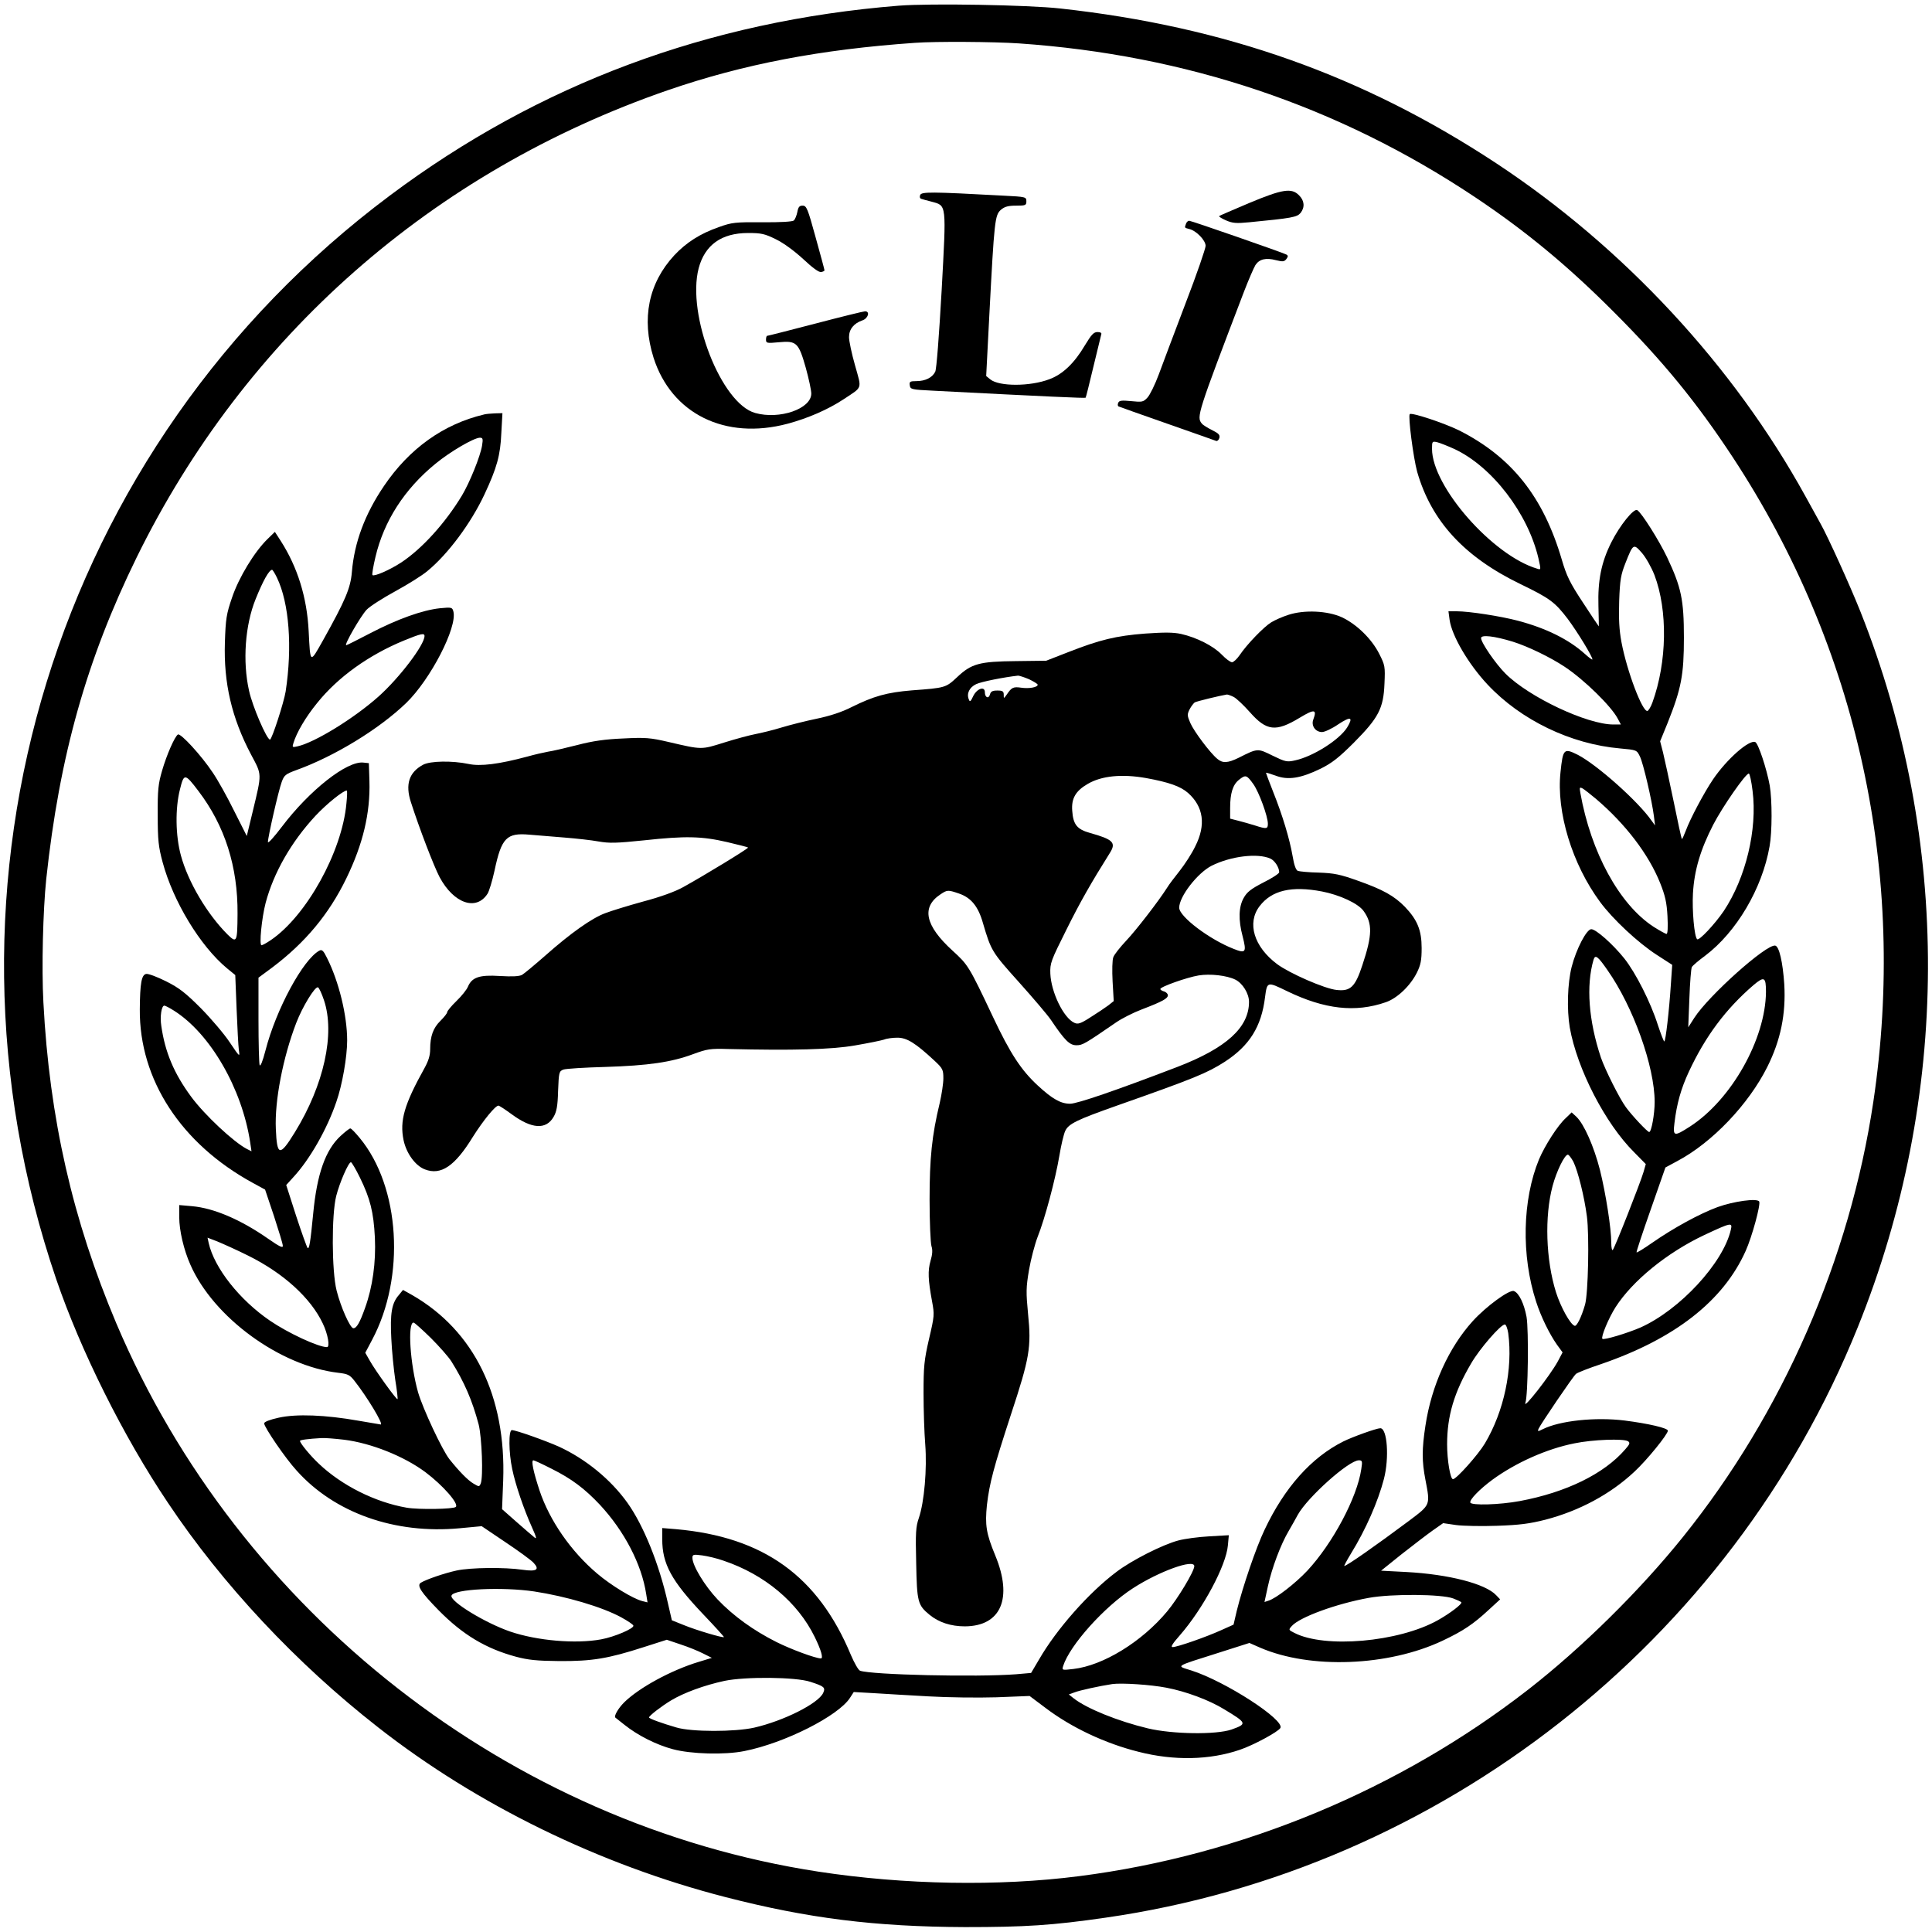 <?xml version="1.0" standalone="no"?>
<!DOCTYPE svg PUBLIC "-//W3C//DTD SVG 20010904//EN"
 "http://www.w3.org/TR/2001/REC-SVG-20010904/DTD/svg10.dtd">
<svg version="1.0" xmlns="http://www.w3.org/2000/svg"
 width="1024pt" height="1024pt" viewBox="0 0 1024 1024"
 preserveAspectRatio="xMidYMid meet">
<g transform="translate(0,1024) scale(0.1,-0.1)"
fill="#000000" stroke="none">
<path d="M4765 10210 c-1011 -81 -1908 -415 -2698 -1006 -1776 -1327 -2487
-3637 -1769 -5744 130 -380 355 -832 592 -1185 289 -433 681 -852 1115 -1191
524 -410 1172 -727 1840 -899 439 -113 793 -157 1270 -159 319 0 462 9 745 50
1776 255 3314 1461 3986 3128 492 1218 497 2583 14 3796 -53 133 -171 394
-211 465 -9 17 -45 82 -80 145 -382 693 -963 1319 -1639 1765 -703 463 -1435
724 -2310 820 -170 19 -690 28 -855 15z m635 -200 c887 -61 1693 -332 2415
-813 270 -180 495 -366 740 -612 259 -259 438 -478 630 -770 663 -1010 924
-2208 744 -3415 -125 -835 -480 -1648 -1008 -2305 -229 -285 -537 -589 -821
-810 -683 -531 -1520 -879 -2380 -989 -427 -55 -926 -46 -1383 24 -1636 251
-3070 1372 -3721 2907 -231 547 -354 1086 -386 1700 -10 184 -2 489 15 653 70
653 214 1164 479 1705 575 1172 1568 2046 2816 2477 401 138 808 216 1310 251
108 8 417 6 550 -3z"/>
<path d="M6621 9164 c-85 -36 -157 -67 -159 -69 -3 -3 13 -13 36 -23 35 -15
53 -17 124 -10 227 22 252 27 271 49 24 30 21 66 -8 94 -39 40 -87 33 -264
-41z"/>
<path d="M4877 9206 c-4 -10 -1 -18 6 -20 6 -2 31 -9 55 -15 80 -22 78 -6 53
-469 -14 -245 -27 -417 -34 -432 -15 -31 -52 -50 -100 -50 -34 0 -38 -3 -35
-22 3 -22 8 -23 128 -29 599 -31 802 -40 804 -37 2 2 20 75 41 163 21 88 40
166 42 173 3 7 -4 12 -20 12 -20 0 -32 -13 -66 -69 -56 -95 -118 -155 -189
-181 -102 -39 -266 -39 -313 -1 l-22 18 17 329 c26 494 29 524 61 552 20 17
39 22 81 22 50 0 54 2 54 23 0 23 -2 24 -122 30 -386 21 -434 21 -441 3z"/>
<path d="M4226 9116 c-4 -19 -12 -39 -19 -45 -8 -6 -72 -10 -168 -9 -142 1
-160 -1 -227 -25 -101 -35 -174 -82 -238 -150 -137 -148 -175 -336 -110 -543
95 -297 379 -438 710 -350 108 29 214 75 296 129 104 69 98 51 62 180 -18 63
-32 130 -32 150 0 42 25 73 71 89 30 10 42 48 14 48 -8 0 -126 -29 -263 -65
-138 -36 -252 -65 -256 -65 -3 0 -6 -9 -6 -20 0 -19 5 -20 68 -14 94 9 105 -2
143 -136 16 -58 29 -119 29 -136 0 -81 -168 -139 -297 -103 -180 49 -364 520
-300 767 33 124 121 187 262 187 70 0 88 -4 147 -33 41 -20 97 -61 145 -105
49 -46 84 -72 96 -69 9 2 17 6 17 9 0 4 -21 82 -47 175 -42 153 -48 168 -69
168 -17 0 -23 -7 -28 -34z"/>
<path d="M6286 9054 c-8 -22 -9 -21 18 -28 37 -9 86 -60 86 -89 0 -14 -47
-151 -106 -304 -58 -153 -122 -322 -142 -377 -20 -54 -47 -109 -60 -123 -22
-24 -28 -25 -87 -19 -50 5 -64 3 -68 -9 -4 -8 -3 -16 1 -19 4 -2 120 -43 257
-91 138 -48 255 -90 261 -92 6 -2 14 5 17 16 4 16 -4 24 -38 41 -24 12 -49 27
-55 35 -29 35 -24 51 223 698 25 65 53 129 61 142 21 32 56 40 109 26 36 -9
44 -8 55 6 10 14 10 18 0 24 -21 11 -504 179 -515 179 -6 0 -14 -7 -17 -16z"/>
<path d="M2565 8043 c-215 -51 -396 -181 -530 -379 -101 -149 -157 -299 -170
-456 -7 -85 -34 -149 -153 -362 -70 -124 -67 -126 -76 49 -9 179 -59 339 -148
478 l-31 48 -39 -38 c-69 -67 -152 -203 -188 -310 -30 -87 -34 -113 -38 -238
-7 -215 36 -400 139 -595 58 -109 58 -95 8 -303 l-31 -128 -67 133 c-36 73
-87 165 -114 204 -59 89 -170 210 -184 201 -17 -11 -59 -106 -84 -192 -20 -69
-24 -101 -23 -235 0 -134 4 -168 26 -250 56 -208 199 -444 341 -562 l44 -36 7
-179 c4 -98 9 -196 12 -218 6 -39 5 -39 -48 40 -29 44 -98 125 -153 181 -82
82 -115 108 -185 143 -46 23 -93 41 -105 39 -25 -4 -33 -50 -34 -188 -3 -372
219 -712 598 -919 l66 -36 47 -140 c25 -77 47 -148 47 -158 1 -13 -17 -5 -77
37 -146 102 -289 163 -404 173 l-68 6 0 -65 c0 -69 24 -173 59 -251 122 -279
475 -537 784 -573 51 -6 61 -11 86 -43 67 -85 155 -231 139 -231 -2 0 -55 9
-118 20 -175 31 -329 37 -423 16 -46 -10 -77 -22 -77 -30 0 -20 113 -186 172
-250 201 -225 521 -338 864 -306 l117 11 126 -85 c69 -46 136 -95 148 -108 35
-37 18 -49 -57 -38 -95 14 -276 12 -350 -4 -64 -14 -161 -47 -190 -65 -22 -15
2 -51 95 -146 127 -129 250 -203 410 -246 64 -17 110 -22 230 -23 173 -1 258
13 447 74 l122 39 74 -25 c40 -13 94 -35 119 -48 l46 -23 -69 -21 c-146 -44
-317 -137 -396 -215 -32 -32 -56 -74 -46 -81 1 -1 23 -18 48 -38 70 -56 169
-106 256 -129 96 -26 275 -31 379 -10 213 42 498 186 560 282 l20 31 105 -6
c58 -4 188 -11 290 -17 102 -6 264 -8 361 -5 l176 7 84 -63 c137 -104 317
-189 494 -233 187 -48 377 -44 537 11 71 24 201 94 214 115 26 42 -290 247
-471 305 -82 26 -96 18 144 94 l163 52 57 -25 c266 -115 679 -99 967 37 110
52 163 88 244 163 l61 56 -21 22 c-57 61 -252 111 -476 123 l-134 7 107 86
c60 47 134 104 165 126 l57 40 68 -10 c37 -5 136 -7 218 -4 119 4 172 11 255
32 181 47 346 136 472 254 68 63 178 199 178 218 0 14 -104 38 -230 54 -155
19 -343 -1 -433 -46 -26 -13 -28 -13 -23 1 9 22 184 280 199 292 8 7 67 30
133 52 390 134 647 334 766 599 34 75 81 248 72 263 -12 18 -135 1 -221 -30
-95 -35 -234 -111 -346 -189 -43 -30 -80 -53 -83 -51 -2 2 32 105 75 227 l78
223 63 34 c185 98 378 301 477 499 71 142 99 280 90 438 -8 118 -27 201 -48
205 -47 9 -353 -265 -429 -383 l-32 -50 6 153 c3 84 9 159 13 166 4 8 36 35
70 60 166 125 303 356 342 580 14 76 14 245 1 322 -16 89 -61 225 -77 231 -33
13 -150 -90 -223 -197 -47 -69 -122 -210 -145 -273 -10 -26 -19 -46 -21 -44
-2 2 -22 93 -44 202 -23 110 -48 226 -56 258 l-15 58 40 98 c72 181 86 253 86
451 0 202 -14 267 -89 426 -43 90 -135 236 -158 250 -18 12 -93 -81 -138 -171
-53 -106 -72 -201 -68 -338 2 -59 2 -107 2 -107 -1 0 -39 57 -84 126 -70 106
-87 142 -112 227 -98 334 -266 545 -545 686 -80 39 -251 96 -261 86 -10 -10
19 -232 39 -305 75 -262 250 -452 548 -596 155 -75 182 -95 250 -184 52 -70
131 -199 131 -215 0 -4 -18 9 -41 30 -85 76 -203 135 -354 175 -91 24 -258 50
-324 50 l-44 0 6 -45 c12 -85 99 -234 201 -343 176 -188 440 -316 703 -339 88
-8 88 -8 105 -43 18 -37 64 -236 74 -316 l6 -49 -19 26 c-71 102 -288 295
-390 348 -74 37 -79 33 -92 -91 -23 -212 62 -489 210 -689 67 -91 201 -216
300 -280 l82 -53 -7 -101 c-9 -141 -28 -305 -35 -305 -3 0 -18 39 -34 87 -38
120 -117 276 -178 353 -61 76 -150 155 -175 155 -25 0 -80 -106 -104 -200 -22
-88 -26 -225 -10 -321 39 -220 188 -509 341 -661 l62 -63 -12 -42 c-17 -58
-152 -401 -163 -413 -4 -5 -8 12 -8 38 0 76 -29 261 -60 386 -32 125 -84 242
-124 281 l-26 24 -31 -30 c-43 -39 -111 -146 -142 -219 -88 -214 -95 -510 -15
-755 25 -78 70 -170 110 -227 l30 -41 -26 -49 c-42 -76 -186 -260 -171 -218
14 39 18 385 6 455 -13 70 -40 127 -67 137 -24 9 -146 -80 -218 -159 -127
-140 -219 -342 -251 -555 -19 -124 -19 -188 0 -286 26 -136 28 -131 -86 -217
-177 -132 -331 -240 -344 -240 -2 0 13 29 35 65 79 128 144 277 175 396 29
112 18 269 -19 269 -20 0 -148 -46 -196 -70 -170 -85 -312 -245 -417 -467 -46
-96 -117 -305 -148 -431 l-17 -73 -67 -30 c-77 -35 -231 -89 -256 -89 -12 0 0
19 38 62 124 142 246 371 255 477 l5 54 -104 -6 c-57 -3 -131 -13 -164 -22
-83 -22 -247 -105 -327 -166 -147 -110 -319 -305 -411 -465 l-42 -71 -80 -7
c-207 -16 -769 -3 -827 19 -9 4 -30 41 -48 83 -174 418 -463 626 -927 667
l-73 6 0 -59 c0 -131 48 -220 217 -398 62 -65 111 -119 110 -121 -6 -5 -145
36 -211 63 l-65 26 -21 91 c-47 210 -130 413 -214 531 -89 125 -223 234 -365
299 -72 32 -227 87 -248 87 -18 0 -17 -119 2 -207 17 -83 62 -214 104 -307 24
-53 27 -66 14 -55 -10 8 -53 45 -95 82 l-77 68 6 152 c16 446 -154 793 -481
982 l-50 28 -22 -27 c-38 -43 -47 -98 -40 -231 3 -66 13 -165 21 -219 9 -54
14 -100 12 -102 -5 -5 -118 152 -147 204 l-24 42 36 68 c178 334 149 811 -65
1070 -23 28 -45 51 -50 51 -4 1 -28 -18 -52 -40 -80 -74 -125 -201 -145 -411
-15 -155 -21 -191 -30 -182 -4 5 -32 82 -61 171 l-52 162 39 43 c86 93 178
254 227 399 31 88 57 238 57 324 0 133 -44 313 -107 438 -19 39 -27 46 -41 38
-86 -47 -229 -311 -285 -529 -15 -58 -27 -87 -31 -77 -3 9 -6 117 -6 240 l0
223 73 54 c175 132 300 282 392 471 89 183 128 347 123 517 l-3 95 -29 3 c-87
10 -286 -147 -432 -340 -41 -54 -74 -91 -74 -81 0 27 56 272 73 318 13 36 20
42 77 63 203 73 440 218 583 356 129 125 272 402 250 485 -6 22 -9 23 -72 17
-92 -10 -224 -57 -368 -132 -67 -35 -125 -64 -128 -64 -13 0 77 155 108 188
17 18 86 62 152 98 66 36 143 84 170 107 109 89 232 255 303 407 66 141 84
207 89 323 l6 107 -39 -1 c-22 -1 -48 -3 -59 -6z m-10 -165 c-9 -56 -66 -197
-107 -265 -89 -147 -212 -282 -321 -354 -61 -40 -144 -76 -153 -67 -3 3 4 46
16 96 45 191 154 360 318 494 79 65 203 137 235 138 16 0 18 -5 12 -42z m5154
-18 c199 -93 389 -340 445 -579 14 -62 14 -62 -7 -55 -236 70 -557 436 -557
635 0 40 1 41 28 35 15 -4 56 -20 91 -36z m1060 -668 c71 -187 67 -461 -11
-676 -8 -22 -20 -42 -26 -44 -26 -8 -109 210 -138 365 -12 65 -15 122 -12 218
4 112 9 139 33 200 41 104 43 105 87 55 21 -24 50 -75 67 -118z m-7301 -14
c65 -135 82 -368 46 -603 -9 -57 -73 -255 -83 -255 -17 0 -93 176 -111 259
-35 156 -21 348 35 486 39 97 71 154 87 155 3 0 15 -19 26 -42z m782 -309 c0
-47 -133 -222 -244 -321 -129 -115 -338 -244 -430 -264 -26 -6 -28 -5 -21 17
17 56 64 137 126 213 110 137 273 254 460 331 90 37 109 41 109 24z m5768 -30
c80 -25 198 -82 275 -133 104 -69 248 -210 282 -276 l16 -30 -40 0 c-139 0
-447 145 -572 270 -52 52 -129 164 -129 188 0 19 70 11 168 -19z m1271 -791
c26 -205 -36 -461 -153 -637 -47 -69 -131 -159 -141 -149 -15 14 -27 153 -22
243 7 123 40 233 108 365 50 96 171 270 188 270 5 0 14 -42 20 -92z m-8237 -1
c140 -184 209 -401 207 -651 -1 -150 -4 -157 -53 -109 -108 108 -209 278 -247
418 -29 105 -31 251 -5 352 21 85 26 85 98 -10z m7408 -42 c156 -133 278 -293
339 -445 27 -68 35 -103 39 -177 3 -58 1 -93 -5 -93 -5 0 -36 17 -69 38 -181
118 -332 394 -388 710 -5 29 -4 31 12 23 9 -5 42 -31 72 -56z m-6624 -24 c-23
-255 -212 -596 -401 -724 -22 -15 -44 -27 -49 -27 -13 0 1 144 22 225 43 161
136 323 264 461 60 64 147 134 166 134 3 0 2 -31 -2 -69z m6684 -883 c137
-195 250 -511 250 -699 0 -63 -17 -159 -29 -159 -9 0 -91 87 -123 131 -34 46
-111 200 -133 264 -65 195 -79 381 -39 518 9 29 22 20 74 -55z m840 -115 c-2
-250 -183 -572 -403 -714 -84 -54 -91 -53 -82 19 12 102 35 183 76 271 88 189
196 333 342 459 58 49 67 44 67 -35z m-7643 -44 c60 -177 0 -450 -154 -700
-80 -130 -95 -128 -101 17 -7 149 38 380 108 562 33 86 99 194 115 189 6 -2
20 -32 32 -68z m-796 -55 c193 -121 362 -414 405 -699 l7 -47 -24 12 c-70 36
-224 180 -295 276 -91 123 -139 236 -159 376 -8 50 1 108 16 108 5 0 28 -12
50 -26z m7418 -801 c24 -49 58 -183 72 -291 13 -101 7 -407 -10 -467 -19 -66
-44 -116 -55 -112 -23 7 -74 99 -99 178 -54 173 -61 402 -18 563 21 79 64 166
81 166 5 0 18 -17 29 -37z m-6431 -85 c54 -111 72 -181 79 -318 6 -131 -12
-261 -52 -372 -28 -79 -45 -108 -62 -108 -17 0 -67 112 -89 200 -26 103 -27
403 -2 501 18 71 65 179 78 179 4 0 26 -37 48 -82z m7266 -275 c-40 -177 -271
-426 -479 -519 -69 -30 -195 -68 -202 -60 -9 9 33 110 70 168 90 140 273 289
470 382 143 67 150 68 141 29z m-7859 -138 c186 -92 332 -224 396 -360 27 -56
39 -125 22 -125 -46 0 -207 75 -302 140 -161 110 -295 279 -325 412 l-6 28 52
-20 c29 -12 103 -45 163 -75z m969 -437 c46 -46 94 -101 108 -123 69 -110 111
-207 145 -335 17 -68 25 -278 11 -313 -8 -18 -9 -18 -39 0 -29 17 -75 64 -127
129 -39 50 -140 266 -166 354 -42 149 -57 370 -24 370 5 0 46 -37 92 -82z
m5710 26 c25 -189 -22 -414 -124 -585 -36 -60 -151 -189 -169 -189 -14 0 -31
100 -31 185 0 150 37 275 127 428 45 78 157 207 179 207 6 0 14 -21 18 -46z
m-6169 -565 c142 -18 316 -87 430 -172 93 -70 178 -167 161 -184 -12 -12 -197
-15 -261 -4 -167 29 -344 118 -465 233 -45 42 -100 109 -100 121 0 5 42 11
115 15 17 1 70 -3 120 -9z m6804 -8 c12 -8 9 -16 -15 -43 -112 -130 -313 -228
-559 -274 -108 -20 -256 -24 -262 -8 -5 15 48 70 117 121 123 90 288 164 435
193 96 20 261 26 284 11z m-5705 -146 c106 -53 175 -105 256 -191 129 -139
221 -315 245 -473 l7 -44 -28 7 c-48 12 -165 83 -238 145 -140 118 -253 282
-306 440 -33 100 -46 161 -33 161 5 0 48 -20 97 -45z m4291 -2 c-22 -151 -152
-394 -286 -538 -64 -68 -166 -147 -206 -159 l-21 -7 18 83 c21 97 68 222 110
293 16 28 38 66 49 87 52 93 270 288 323 288 18 0 20 -4 13 -47z m-3380 -485
c217 -73 393 -220 483 -404 33 -67 47 -114 33 -114 -28 0 -158 48 -236 87
-123 62 -228 138 -312 226 -68 72 -133 179 -133 220 0 18 5 19 52 13 29 -4 80
-16 113 -28z m2495 -29 c0 -27 -88 -173 -144 -240 -135 -162 -340 -287 -497
-305 -60 -7 -61 -7 -54 16 35 110 218 314 370 412 139 90 325 157 325 117z
m-3499 -134 c170 -26 361 -82 463 -138 33 -18 61 -37 63 -43 5 -15 -100 -60
-171 -73 -135 -25 -339 -7 -481 41 -134 46 -322 161 -312 191 11 35 268 47
438 22z m4871 -37 c21 -8 40 -17 43 -20 8 -8 -59 -59 -125 -96 -208 -116 -600
-150 -761 -66 -30 15 -30 16 -12 36 42 47 236 118 408 149 121 22 385 20 447
-3z m-3407 -442 c74 -24 81 -30 68 -59 -26 -56 -209 -148 -366 -184 -103 -23
-332 -23 -412 1 -76 22 -145 47 -145 53 0 9 65 59 116 90 68 41 177 81 284
104 110 23 377 21 455 -5z m1886 -31 c102 -19 229 -66 308 -115 121 -73 122
-77 38 -107 -82 -28 -310 -25 -442 6 -159 38 -325 105 -395 160 l-25 20 30 11
c28 11 134 34 200 44 49 7 204 -3 286 -19z"/>
<path d="M6828 6981 c-31 -10 -72 -28 -91 -40 -39 -24 -129 -117 -167 -174
-14 -20 -32 -37 -40 -37 -9 0 -34 19 -55 41 -45 46 -132 90 -215 109 -42 9
-88 9 -190 2 -155 -12 -241 -33 -407 -98 l-118 -46 -160 -2 c-194 -2 -236 -13
-313 -86 -59 -55 -62 -56 -238 -69 -133 -11 -202 -30 -323 -90 -49 -25 -113
-46 -181 -60 -58 -12 -142 -33 -188 -47 -45 -14 -108 -29 -139 -35 -31 -6
-106 -26 -166 -45 -121 -38 -116 -38 -292 3 -99 23 -123 25 -241 19 -96 -4
-161 -13 -245 -35 -63 -16 -132 -32 -154 -35 -22 -4 -71 -15 -110 -26 -149
-40 -249 -53 -312 -39 -87 18 -202 16 -240 -4 -75 -40 -96 -104 -65 -199 44
-137 121 -338 152 -397 75 -140 194 -181 254 -88 8 12 25 67 37 122 37 175 64
202 186 191 38 -3 120 -10 183 -15 63 -5 145 -14 183 -21 57 -10 94 -9 240 6
220 24 306 22 440 -9 60 -14 110 -27 112 -29 4 -4 -225 -144 -344 -210 -41
-23 -120 -52 -211 -76 -80 -22 -171 -50 -202 -62 -71 -26 -185 -107 -318 -225
-56 -49 -111 -95 -123 -102 -15 -8 -51 -10 -118 -6 -108 7 -148 -7 -169 -57
-6 -15 -33 -49 -61 -76 -27 -26 -49 -53 -49 -59 0 -6 -16 -26 -35 -45 -39 -38
-55 -82 -55 -151 0 -33 -9 -62 -30 -100 -108 -194 -132 -279 -111 -382 15 -71
63 -136 113 -155 85 -33 159 17 254 172 55 87 119 166 136 166 4 0 35 -20 69
-45 107 -79 183 -84 223 -15 16 27 22 57 24 138 4 98 5 104 28 113 14 5 113
11 222 14 227 7 351 25 466 68 74 27 90 30 186 27 340 -8 546 -3 672 19 70 12
139 26 154 31 14 6 46 10 71 10 50 0 96 -29 196 -122 44 -41 47 -48 47 -94 0
-27 -9 -85 -19 -129 -42 -174 -54 -293 -54 -515 0 -118 5 -228 10 -245 7 -21
5 -44 -5 -78 -15 -52 -13 -100 8 -214 13 -70 13 -77 -16 -200 -26 -113 -29
-146 -29 -288 0 -88 4 -210 9 -271 10 -129 -5 -305 -34 -390 -16 -46 -18 -78
-14 -239 4 -206 8 -222 71 -274 49 -40 113 -61 187 -61 192 1 255 149 161 376
-48 116 -55 161 -44 268 14 117 35 196 128 481 98 297 108 355 90 530 -11 116
-11 140 5 234 10 58 31 137 46 176 38 95 94 305 115 430 9 55 23 114 31 131
18 38 62 59 274 134 412 145 477 172 571 232 131 85 195 186 214 343 11 83 11
83 116 32 200 -97 363 -115 524 -59 61 21 130 87 165 157 20 41 25 65 25 130
0 95 -23 150 -89 219 -57 58 -116 91 -249 138 -95 34 -126 40 -207 43 -52 1
-102 6 -111 9 -11 5 -20 31 -28 79 -16 91 -53 215 -103 340 -21 53 -38 99 -38
101 0 2 23 -5 51 -15 65 -25 132 -15 239 37 60 30 96 58 176 138 130 131 157
181 162 313 4 90 3 97 -28 158 -40 79 -119 156 -197 193 -76 35 -200 41 -285
13z m-1374 -341 c25 -12 46 -25 46 -29 0 -14 -46 -22 -87 -16 -42 6 -51 2 -76
-35 -17 -24 -17 -24 -17 -2 0 18 -6 22 -34 22 -26 0 -35 -5 -39 -21 -7 -25
-27 -16 -27 12 0 34 -42 20 -62 -21 -13 -29 -18 -32 -23 -17 -13 31 3 64 39
81 27 13 149 37 222 45 6 0 32 -8 58 -19z m1085 -94 c15 -8 53 -44 85 -80 89
-101 138 -107 265 -30 78 47 92 45 72 -9 -13 -33 11 -67 46 -67 14 0 53 18 86
41 67 44 81 39 47 -17 -41 -65 -179 -153 -275 -174 -44 -10 -52 -8 -120 25
-79 39 -78 40 -179 -11 -59 -29 -86 -30 -114 -6 -38 31 -124 146 -143 190 -17
39 -17 46 -4 72 8 16 21 32 27 37 10 6 134 36 171 42 4 0 20 -5 36 -13z m-464
-430 c121 -22 182 -44 221 -78 83 -73 97 -170 39 -284 -18 -38 -56 -96 -82
-129 -26 -33 -57 -73 -67 -90 -45 -71 -164 -225 -217 -281 -32 -34 -63 -73
-68 -87 -6 -14 -7 -71 -4 -129 l6 -104 -29 -23 c-16 -12 -58 -40 -93 -62 -54
-35 -68 -39 -87 -30 -57 26 -123 162 -127 261 -2 55 3 68 85 232 73 147 130
247 231 408 34 54 16 71 -105 105 -69 19 -90 44 -95 118 -5 65 18 105 82 142
73 43 181 54 310 31z m568 -32 c30 -42 77 -171 77 -210 0 -28 -7 -29 -69 -9
-25 8 -65 19 -88 25 l-43 11 0 57 c0 77 14 123 47 149 35 28 41 26 76 -23z
m91 -395 c23 -11 46 -47 46 -72 0 -7 -37 -31 -83 -54 -66 -34 -88 -51 -105
-82 -27 -47 -29 -117 -6 -203 22 -86 17 -93 -48 -67 -128 50 -288 171 -288
218 0 59 96 183 171 222 101 51 245 69 313 38z m273 -174 c93 -18 191 -63 220
-103 48 -66 47 -128 -6 -287 -38 -116 -63 -140 -136 -132 -63 6 -250 88 -316
137 -123 92 -161 218 -93 307 64 84 169 109 331 78z m-1924 -11 c64 -22 102
-68 127 -157 43 -146 47 -153 190 -312 76 -85 153 -175 171 -202 72 -107 98
-133 134 -133 33 0 43 6 212 122 29 20 90 51 135 68 110 42 138 58 138 75 0 7
-9 17 -20 20 -11 3 -20 9 -20 13 0 12 142 62 203 72 61 10 149 0 194 -22 39
-19 73 -74 73 -118 0 -136 -120 -245 -380 -345 -321 -123 -530 -195 -568 -195
-50 0 -94 25 -171 96 -89 82 -147 171 -238 364 -128 271 -132 276 -214 351
-146 133 -167 231 -64 299 36 24 39 24 98 4z"/>
</g>
</svg>
